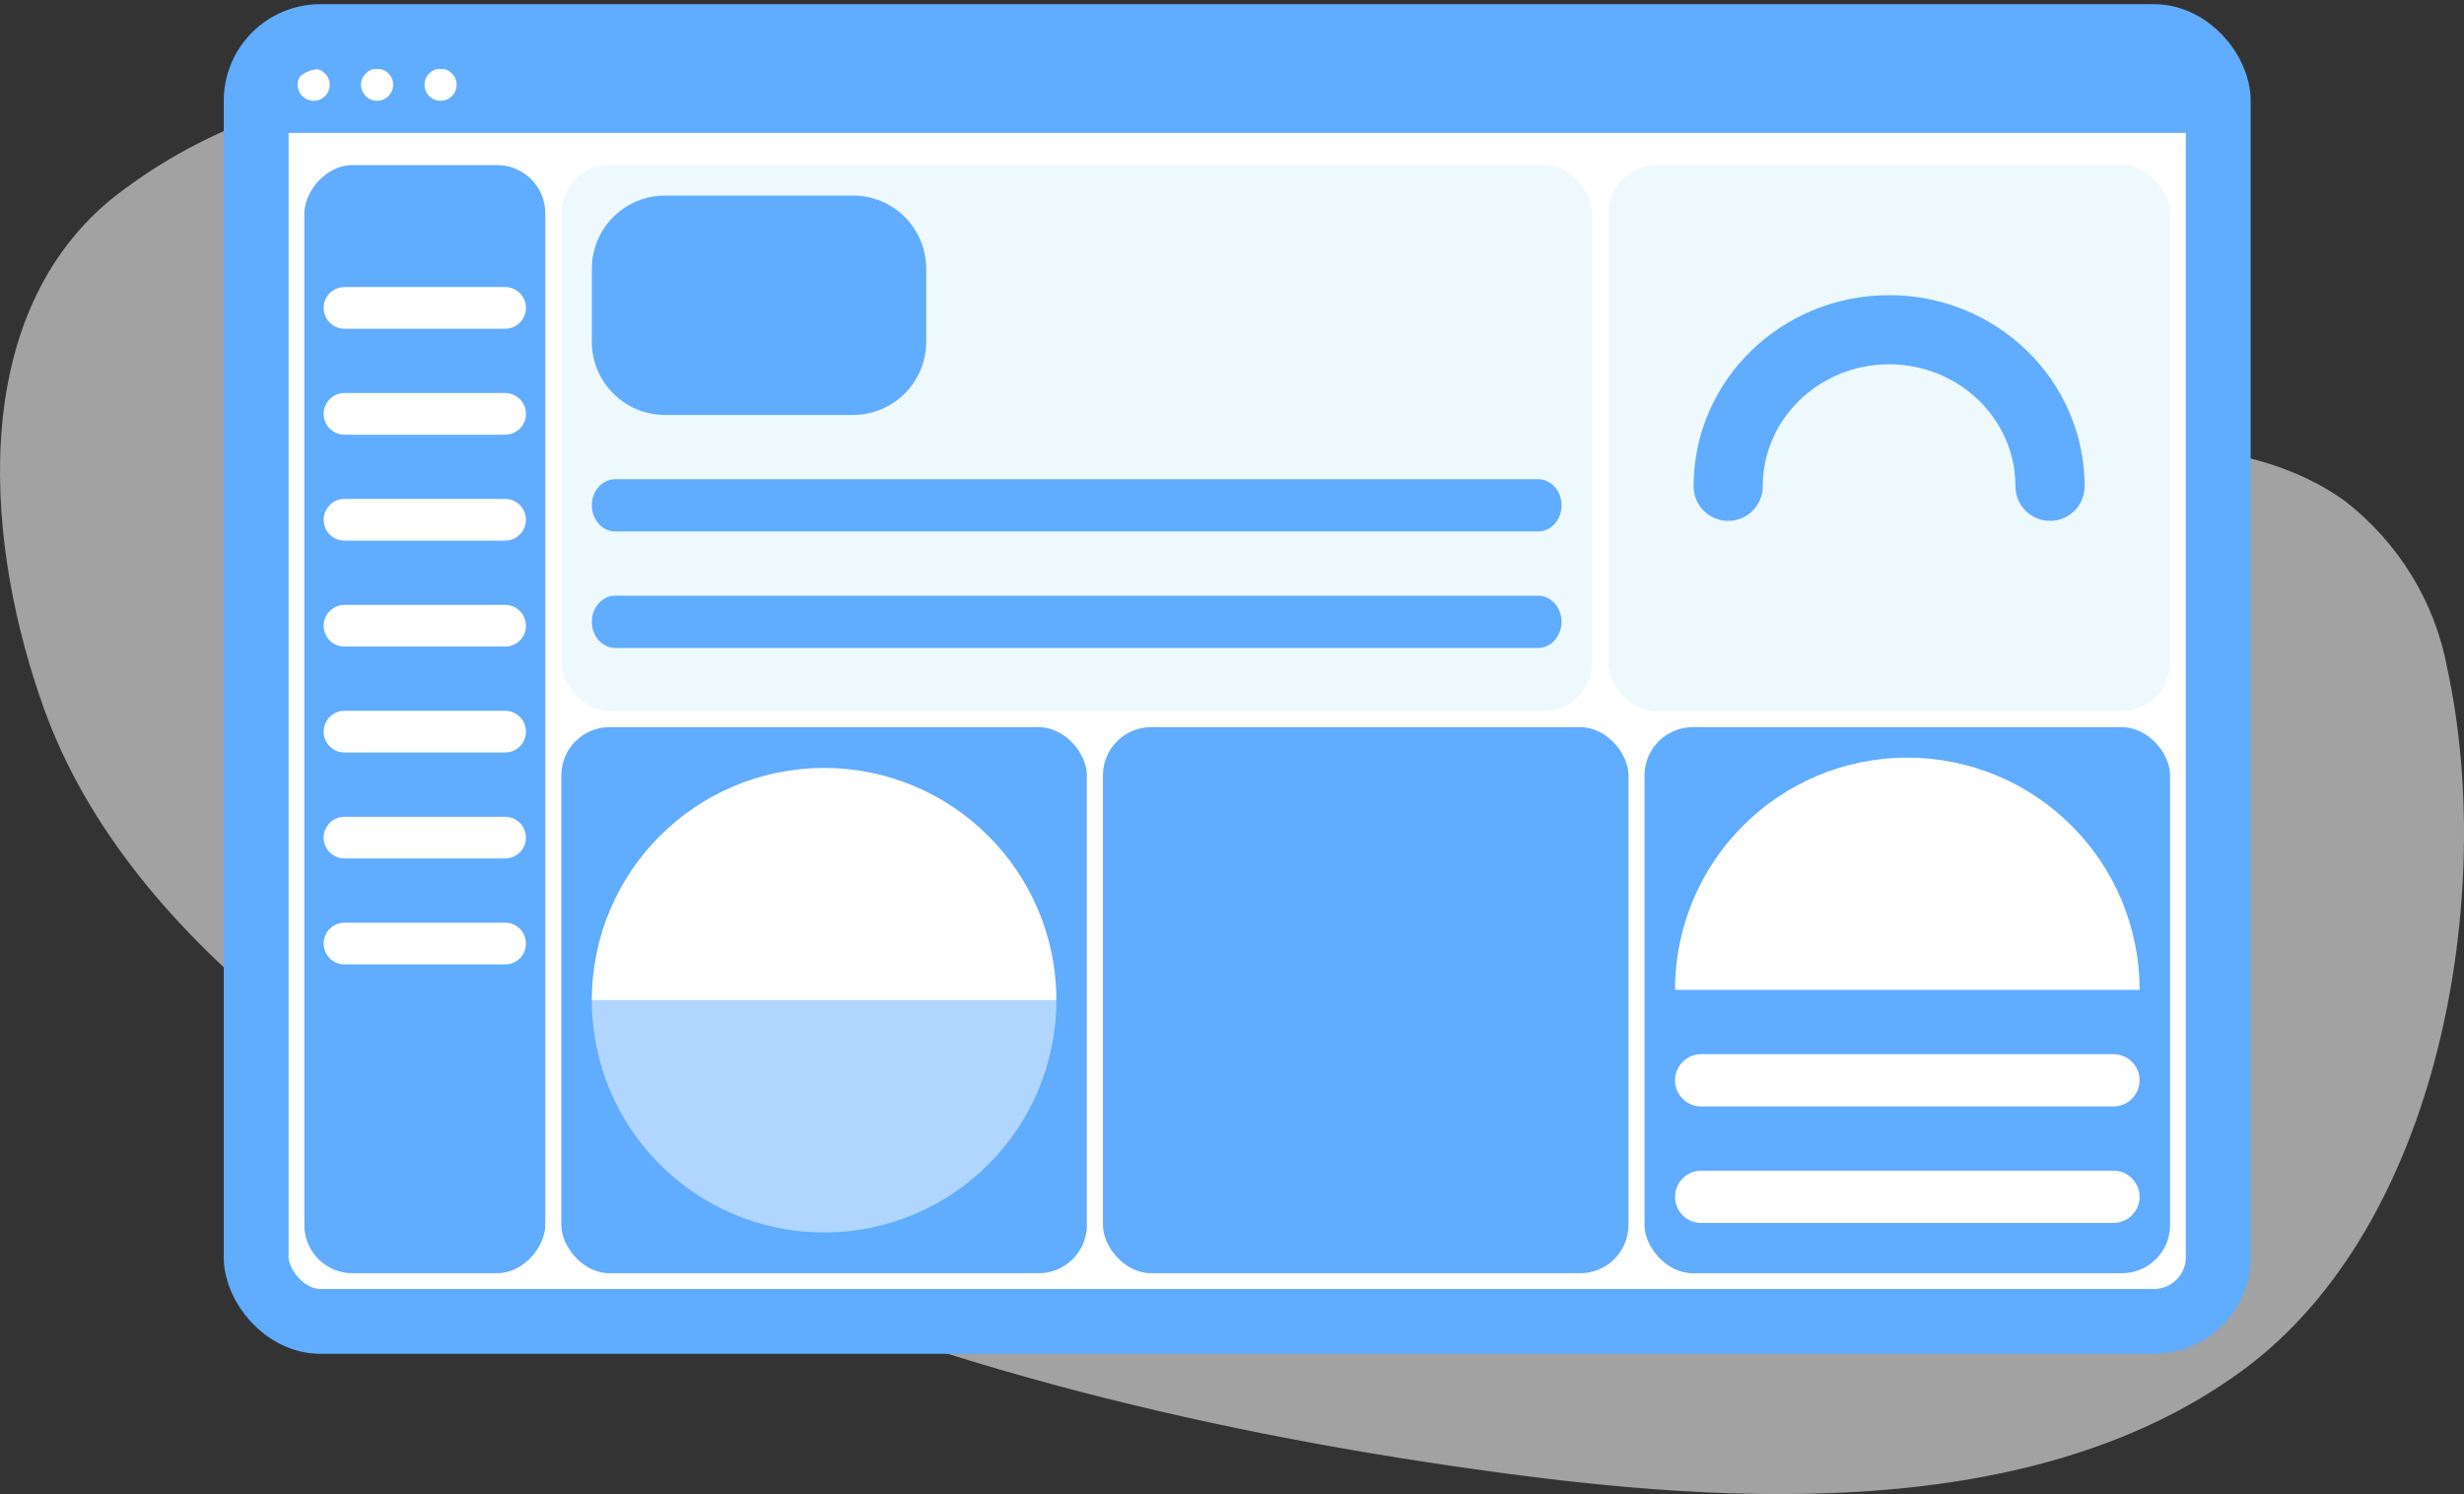 <svg width="404" height="245" viewBox="0 0 404 245" fill="none" xmlns="http://www.w3.org/2000/svg">
<rect x="0" y="0" width="404" height="245" fill="#333333" stroke="none"/>
<path d="M272.182 77.535C243.494 77.535 214.326 76.438 187.011 69.061C159.696 61.683 135.744 47.891 113.68 31.74C99.336 21.205 86.227 12.864 67.628 14.127C49.398 15.058 31.962 21.654 17.906 32.937C-5.806 52.876 -2.203 90.197 7.268 116.351C21.509 155.732 64.78 183.083 101.738 200.929C144.323 221.533 190.958 233.497 238.004 240.376C279.182 246.425 331.925 250.811 367.544 224.823C400.281 200.929 409.271 146.394 401.241 109.538C399.246 98.713 393.259 88.958 384.393 82.088C361.436 65.837 327.12 76.704 301.315 77.236C291.707 77.269 281.962 77.502 272.182 77.535Z" fill="#ECECEC" fill-opacity="0.6"/>
<g clip-path="url(#clip0_1909_31963)">
<rect x="42" y="6" width="321.708" height="210.68" rx="10.534" fill="white"/>
<rect width="39.502" height="181.711" rx="7.9" transform="matrix(-1 0 0 1 89.402 27.07)" fill="#60ACFF"/>
<path d="M53.065 50.489C53.065 48.601 54.595 47.07 56.483 47.07H82.818C84.707 47.07 86.237 48.601 86.237 50.489C86.237 52.377 84.707 53.908 82.818 53.908H56.483C54.595 53.908 53.065 52.377 53.065 50.489Z" fill="white"/>
<path d="M53.065 67.864C53.065 65.976 54.595 64.445 56.483 64.445H82.818C84.707 64.445 86.237 65.976 86.237 67.864C86.237 69.752 84.707 71.283 82.818 71.283H56.483C54.595 71.283 53.065 69.752 53.065 67.864Z" fill="white"/>
<path d="M53.065 85.231C53.065 83.343 54.595 81.812 56.483 81.812H82.818C84.707 81.812 86.237 83.343 86.237 85.231C86.237 87.12 84.707 88.65 82.818 88.65H56.483C54.595 88.65 53.065 87.12 53.065 85.231Z" fill="white"/>
<path d="M53.065 102.606C53.065 100.718 54.595 99.188 56.483 99.188H82.818C84.707 99.188 86.237 100.718 86.237 102.606C86.237 104.495 84.707 106.025 82.818 106.025H56.483C54.595 106.025 53.065 104.495 53.065 102.606Z" fill="white"/>
<path d="M53.065 119.974C53.065 118.085 54.595 116.555 56.483 116.555H82.818C84.707 116.555 86.237 118.085 86.237 119.974C86.237 121.862 84.707 123.393 82.818 123.393H56.483C54.595 123.393 53.065 121.862 53.065 119.974Z" fill="white"/>
<path d="M53.065 137.349C53.065 135.46 54.595 133.93 56.483 133.93H82.818C84.707 133.93 86.237 135.46 86.237 137.349C86.237 139.237 84.707 140.768 82.818 140.768H56.483C54.595 140.768 53.065 139.237 53.065 137.349Z" fill="white"/>
<path d="M53.065 154.724C53.065 152.835 54.595 151.305 56.483 151.305H82.818C84.707 151.305 86.237 152.835 86.237 154.724C86.237 156.612 84.707 158.143 82.818 158.143H56.483C54.595 158.143 53.065 156.612 53.065 154.724Z" fill="white"/>
<rect x="92.037" y="27.07" width="169" height="89.539" rx="7.9" fill="#EEF9FE"/>
<path d="M97.037 44.07C97.037 37.443 102.41 32.07 109.037 32.07H139.861C146.489 32.07 151.861 37.443 151.861 44.07V56.043C151.861 62.67 146.489 68.043 139.861 68.043H109.037C102.41 68.043 97.037 62.67 97.037 56.043V44.07Z" fill="#60ACFF"/>
<path d="M97.037 82.864C97.037 80.497 98.757 78.578 100.879 78.578H252.196C254.317 78.578 256.037 80.497 256.037 82.864C256.037 85.231 254.317 87.15 252.196 87.15H100.879C98.757 87.15 97.037 85.231 97.037 82.864Z" fill="#60ACFF"/>
<path d="M97.037 101.966C97.037 99.599 98.757 97.68 100.879 97.68H252.196C254.317 97.68 256.037 99.599 256.037 101.966C256.037 104.333 254.317 106.252 252.196 106.252H100.879C98.757 106.252 97.037 104.333 97.037 101.966Z" fill="#60ACFF"/>
<rect x="263.67" y="27.07" width="92.138" height="89.539" rx="7.9" fill="#EEF9FE"/>
<path d="M336.125 79.742C336.125 65.564 324.311 54.07 309.738 54.07C295.165 54.07 283.352 65.564 283.352 79.742" stroke="#60ACFF" stroke-width="11.343" stroke-linecap="round"/>
<rect x="92.037" y="119.242" width="86.168" height="89.539" rx="7.9" fill="#60ACFF"/>
<path d="M173.205 164.014H97.037C97.037 142.98 114.088 125.93 135.121 125.93C156.154 125.93 173.205 142.98 173.205 164.014Z" fill="white"/>
<path opacity="0.5" d="M97.037 164.01H173.205C173.205 185.043 156.154 202.094 135.121 202.094C114.088 202.094 97.037 185.043 97.037 164.01Z" fill="white"/>
<rect x="180.838" y="119.242" width="86.168" height="89.539" rx="7.9" fill="#60ACFF"/>
<rect x="269.641" y="119.242" width="86.168" height="89.539" rx="7.9" fill="#60ACFF"/>
<path d="M350.809 162.326H274.641C274.641 141.293 291.691 124.242 312.725 124.242C333.758 124.242 350.809 141.293 350.809 162.326Z" fill="white"/>
<path d="M274.641 177.146C274.641 174.778 276.56 172.859 278.927 172.859H346.523C348.89 172.859 350.809 174.778 350.809 177.146C350.809 179.513 348.89 181.432 346.523 181.432H278.927C276.56 181.432 274.641 179.513 274.641 177.146Z" fill="white"/>
<path d="M274.641 196.255C274.641 193.888 276.56 191.969 278.927 191.969H346.523C348.89 191.969 350.809 193.888 350.809 196.255C350.809 198.622 348.89 200.541 346.523 200.541H278.927C276.56 200.541 274.641 198.622 274.641 196.255Z" fill="white"/>
<rect width="318.653" height="15.801" transform="matrix(1 0 0 -1 43.527 21.797)" fill="#60ACFF"/>
<path d="M54.062 13.898C54.062 12.443 52.883 11.264 51.428 11.264C49.974 11.264 48.795 12.443 48.795 13.898C48.795 15.352 49.974 16.531 51.428 16.531C52.883 16.531 54.062 15.352 54.062 13.898Z" fill="white"/>
<path d="M64.464 13.898C64.464 12.443 63.285 11.264 61.831 11.264C60.376 11.264 59.197 12.443 59.197 13.898C59.197 15.352 60.376 16.531 61.831 16.531C63.285 16.531 64.464 15.352 64.464 13.898Z" fill="white"/>
<path d="M74.867 13.898C74.867 12.443 73.688 11.264 72.233 11.264C70.779 11.264 69.6 12.443 69.6 13.898C69.6 15.352 70.779 16.531 72.233 16.531C73.688 16.531 74.867 15.352 74.867 13.898Z" fill="white"/>
</g>
<rect x="42" y="6" width="321.708" height="210.68" rx="10.534" stroke="#60ACFF" stroke-width="10.633"/>
<defs>
<clipPath id="clip0_1909_31963">
<rect x="42" y="6" width="321.708" height="210.68" rx="10.534" fill="white"/>
</clipPath>
</defs>
</svg>
